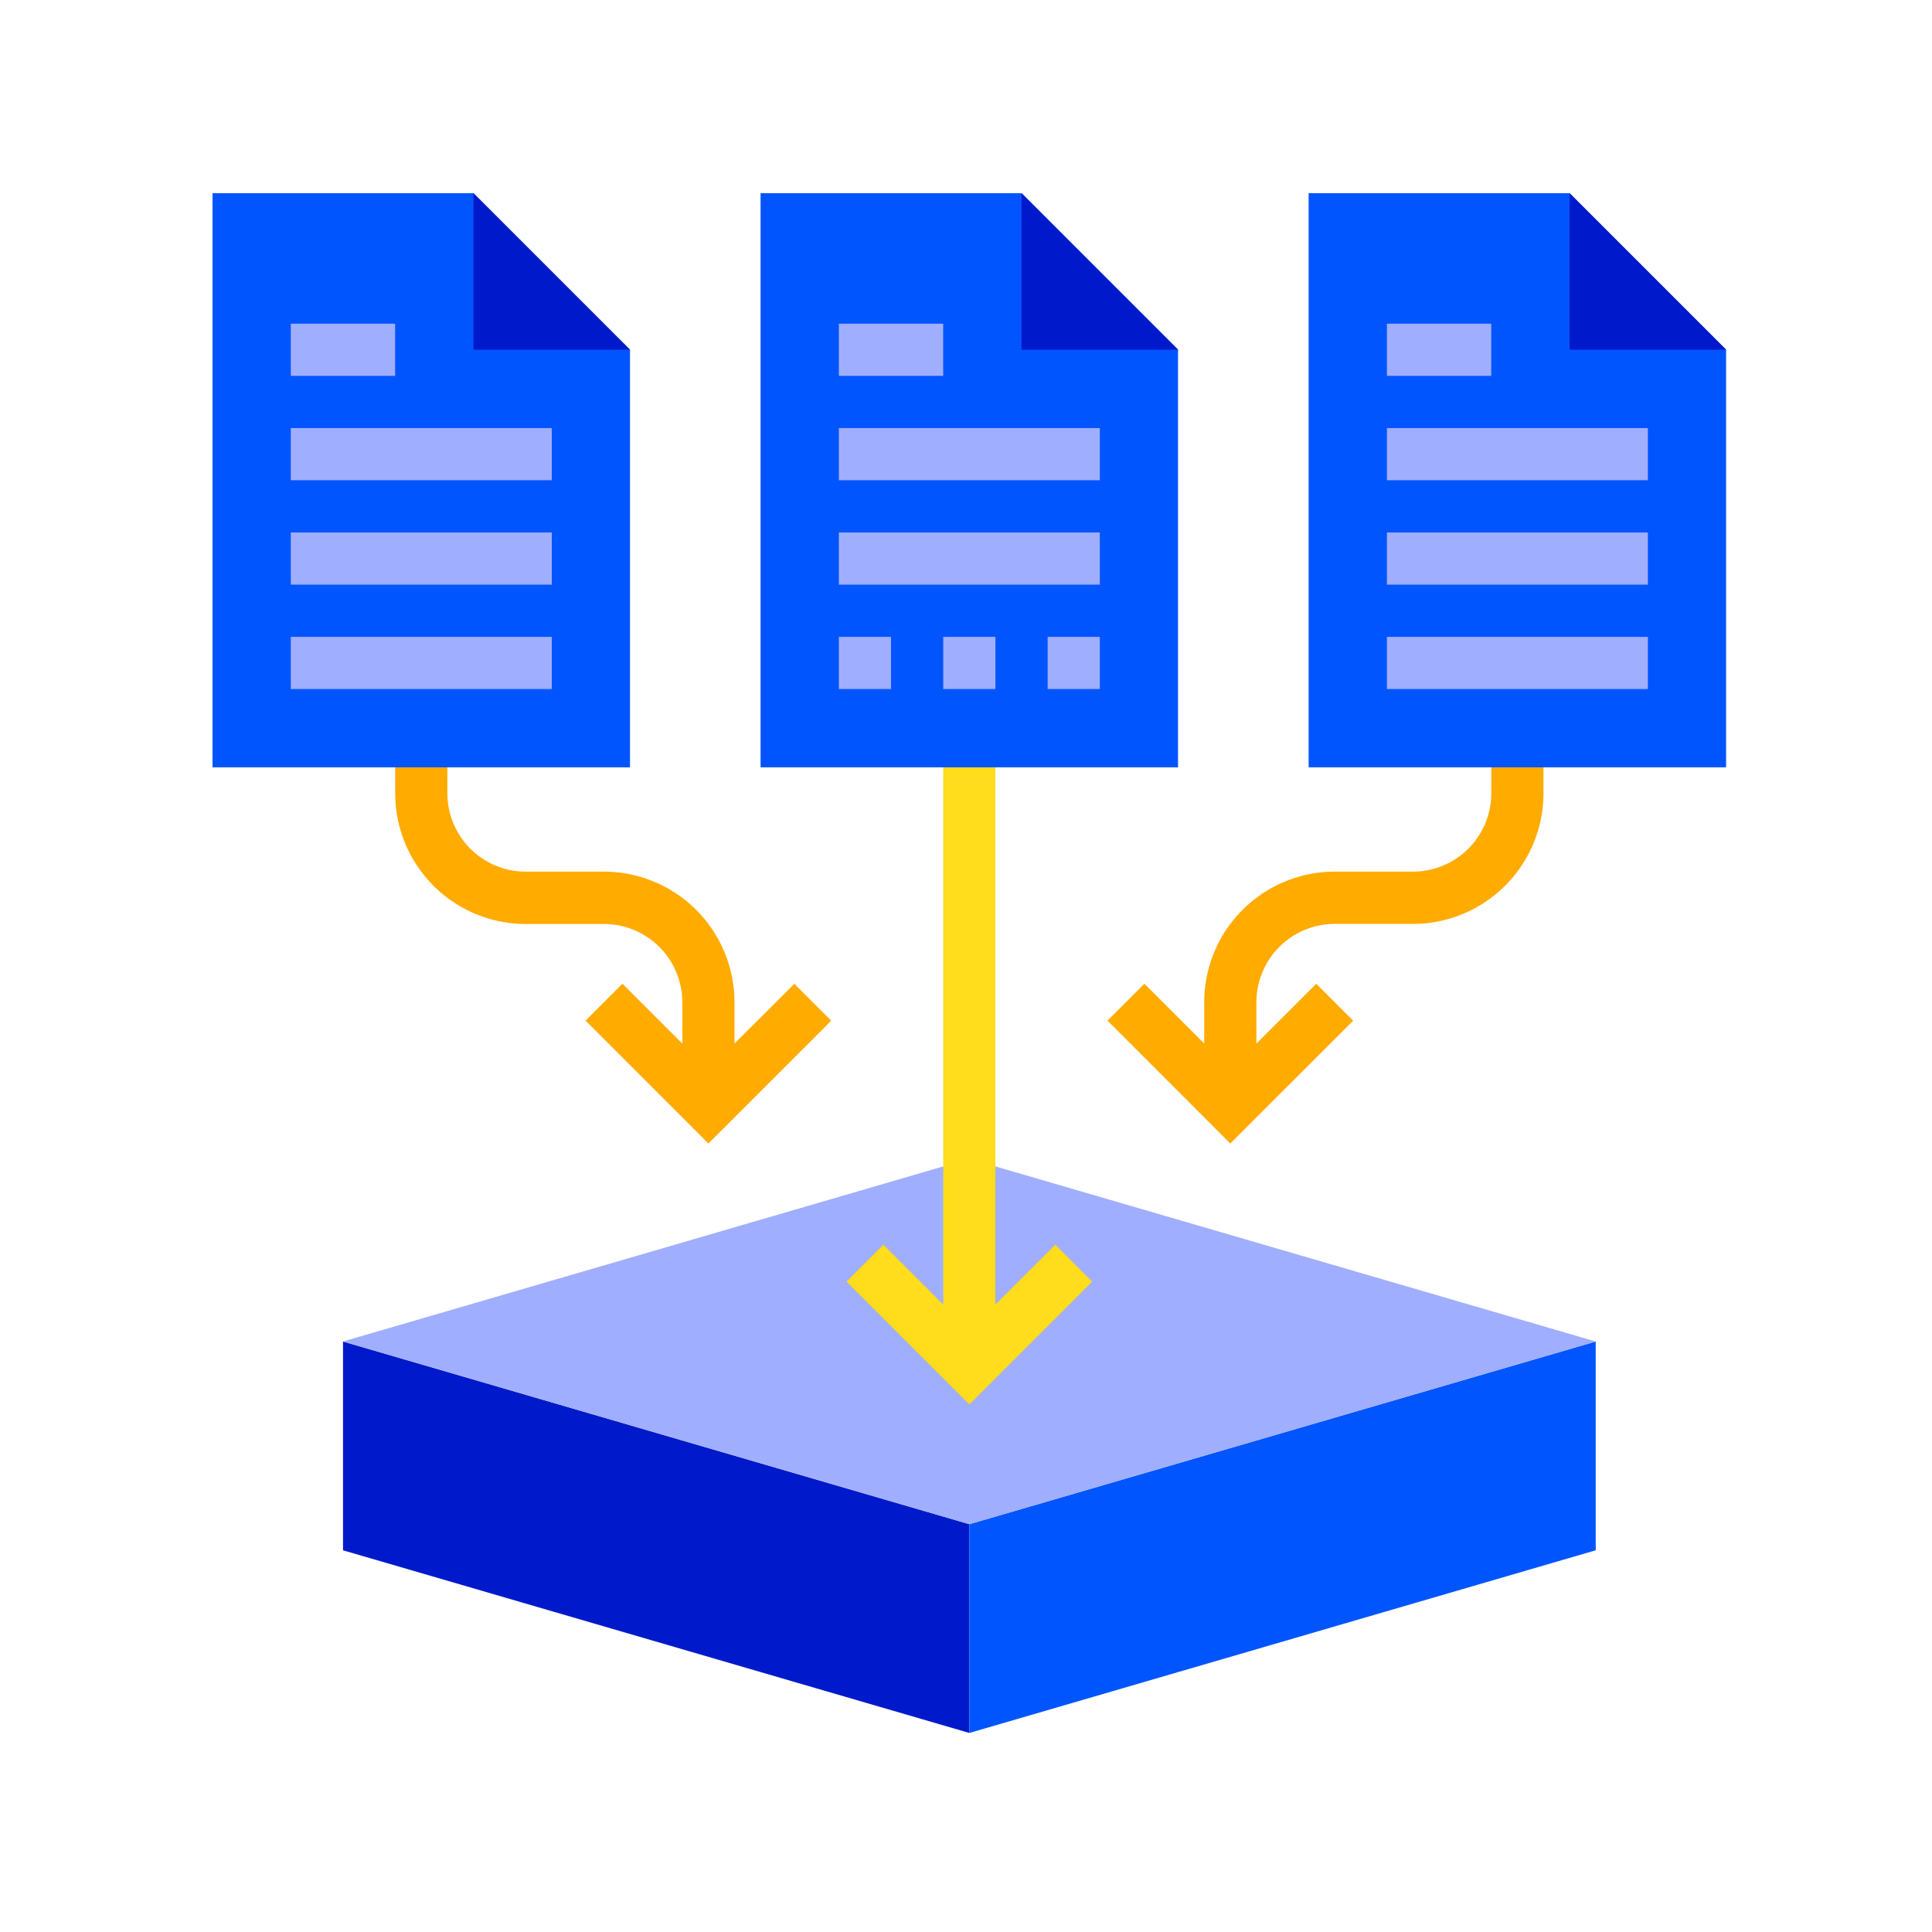 <svg xmlns="http://www.w3.org/2000/svg" xmlns:xlink="http://www.w3.org/1999/xlink" width="100" height="100" viewBox="0 0 100 100">
  <defs>
    <clipPath id="clip-path">
      <rect id="Rectangle_1977" data-name="Rectangle 1977" width="100" height="100" transform="translate(1052 2425)" fill="#f4f4f4"/>
    </clipPath>
  </defs>
  <g id="Mask_Group_23" data-name="Mask Group 23" transform="translate(-1052 -2425)" clip-path="url(#clip-path)">
    <g id="data-collection" transform="translate(1063 2435)">
      <path id="Path_3536" data-name="Path 3536" d="M40.42,56.456V67.262L8,57.807V47Z" transform="translate(-1.246 12.436)" fill="#001acb"/>
      <path id="Path_3537" data-name="Path 3537" d="M64.42,47V57.807L32,67.262V56.456Z" transform="translate(7.174 12.436)" fill="#05f"/>
      <path id="Path_3538" data-name="Path 3538" d="M40.42,40l32.42,9.456L40.42,58.911,8,49.456Z" transform="translate(-1.246 9.98)" fill="#a0aeff"/>
      <path id="Path_3539" data-name="Path 3539" d="M31,23h2.7V56.77H31Z" transform="translate(6.823 4.016)" fill="#ffdc1c"/>
      <path id="Path_3540" data-name="Path 3540" d="M33.651,51.561,27.293,45.2l1.91-1.91,4.448,4.448L38.1,43.293l1.91,1.91Z" transform="translate(5.522 11.135)" fill="#ffdc1c"/>
      <path id="Path_3541" data-name="Path 3541" d="M43.651,41.561,37.293,35.2l1.91-1.91,4.448,4.448L48.1,33.293l1.91,1.91Z" transform="translate(9.03 7.627)" fill="#ffab00"/>
      <path id="Path_3542" data-name="Path 3542" d="M43.7,43.262H41v-5.4A6.762,6.762,0,0,1,47.754,31.1h4.052a4.057,4.057,0,0,0,4.052-4.052V23h2.7v4.052a6.762,6.762,0,0,1-6.754,6.754H47.754A4.057,4.057,0,0,0,43.7,37.859Z" transform="translate(10.331 4.016)" fill="#ffab00"/>
      <path id="Path_3543" data-name="Path 3543" d="M23.651,41.561,17.293,35.2l1.91-1.91,4.448,4.448L28.1,33.293l1.91,1.91Z" transform="translate(2.014 7.627)" fill="#ffab00"/>
      <path id="Path_3544" data-name="Path 3544" d="M27.561,43.262h-2.7v-5.4a4.057,4.057,0,0,0-4.052-4.052H16.754A6.762,6.762,0,0,1,10,27.052V23h2.7v4.052A4.057,4.057,0,0,0,16.754,31.1h4.052a6.762,6.762,0,0,1,6.754,6.754Z" transform="translate(-0.544 4.016)" fill="#ffab00"/>
      <path id="Path_3545" data-name="Path 3545" d="M45,32.718V3H58.508l8.1,8.1V32.718Z" transform="translate(11.734 -3)" fill="#05f"/>
      <path id="Path_3546" data-name="Path 3546" d="M63.1,11.1H55V3Z" transform="translate(15.242 -3)" fill="#001acb"/>
      <path id="Path_3547" data-name="Path 3547" d="M24,32.718V3H37.508l8.1,8.1V32.718Z" transform="translate(4.367 -3)" fill="#05f"/>
      <path id="Path_3548" data-name="Path 3548" d="M3,32.718V3H16.508l8.1,8.1V32.718Z" transform="translate(-3 -3)" fill="#05f"/>
      <path id="Path_3549" data-name="Path 3549" d="M42.1,11.1H34V3Z" transform="translate(7.875 -3)" fill="#001acb"/>
      <path id="Path_3550" data-name="Path 3550" d="M21.1,11.1H13V3Z" transform="translate(0.508 -3)" fill="#001acb"/>
      <g id="Group_4394" data-name="Group 4394" transform="translate(4.052 6.754)">
        <path id="Path_3551" data-name="Path 3551" d="M27,12H40.508v2.7H27Z" transform="translate(1.367 -6.597)" fill="#a0aeff"/>
        <path id="Path_3552" data-name="Path 3552" d="M27,16H40.508v2.7H27Z" transform="translate(1.367 -5.193)" fill="#a0aeff"/>
        <path id="Path_3553" data-name="Path 3553" d="M27,8h5.4v2.7H27Z" transform="translate(1.367 -8)" fill="#a0aeff"/>
        <path id="Path_3554" data-name="Path 3554" d="M6,12H19.508v2.7H6Z" transform="translate(-6 -6.597)" fill="#a0aeff"/>
        <path id="Path_3555" data-name="Path 3555" d="M6,16H19.508v2.7H6Z" transform="translate(-6 -5.193)" fill="#a0aeff"/>
        <path id="Path_3556" data-name="Path 3556" d="M6,20H19.508v2.7H6Z" transform="translate(-6 -3.79)" fill="#a0aeff"/>
        <path id="Path_3557" data-name="Path 3557" d="M6,8h5.4v2.7H6Z" transform="translate(-6 -8)" fill="#a0aeff"/>
        <path id="Path_3558" data-name="Path 3558" d="M48,12H61.508v2.7H48Z" transform="translate(8.734 -6.597)" fill="#a0aeff"/>
        <path id="Path_3559" data-name="Path 3559" d="M48,16H61.508v2.7H48Z" transform="translate(8.734 -5.193)" fill="#a0aeff"/>
        <path id="Path_3560" data-name="Path 3560" d="M48,20H61.508v2.7H48Z" transform="translate(8.734 -3.79)" fill="#a0aeff"/>
        <path id="Path_3561" data-name="Path 3561" d="M48,8h5.4v2.7H48Z" transform="translate(8.734 -8)" fill="#a0aeff"/>
        <path id="Path_3562" data-name="Path 3562" d="M27,20h2.7v2.7H27Z" transform="translate(1.367 -3.79)" fill="#a0aeff"/>
        <path id="Path_3563" data-name="Path 3563" d="M31,20h2.7v2.7H31Z" transform="translate(2.77 -3.79)" fill="#a0aeff"/>
        <path id="Path_3564" data-name="Path 3564" d="M35,20h2.7v2.7H35Z" transform="translate(4.174 -3.79)" fill="#a0aeff"/>
      </g>
    </g>
  </g>
</svg>
